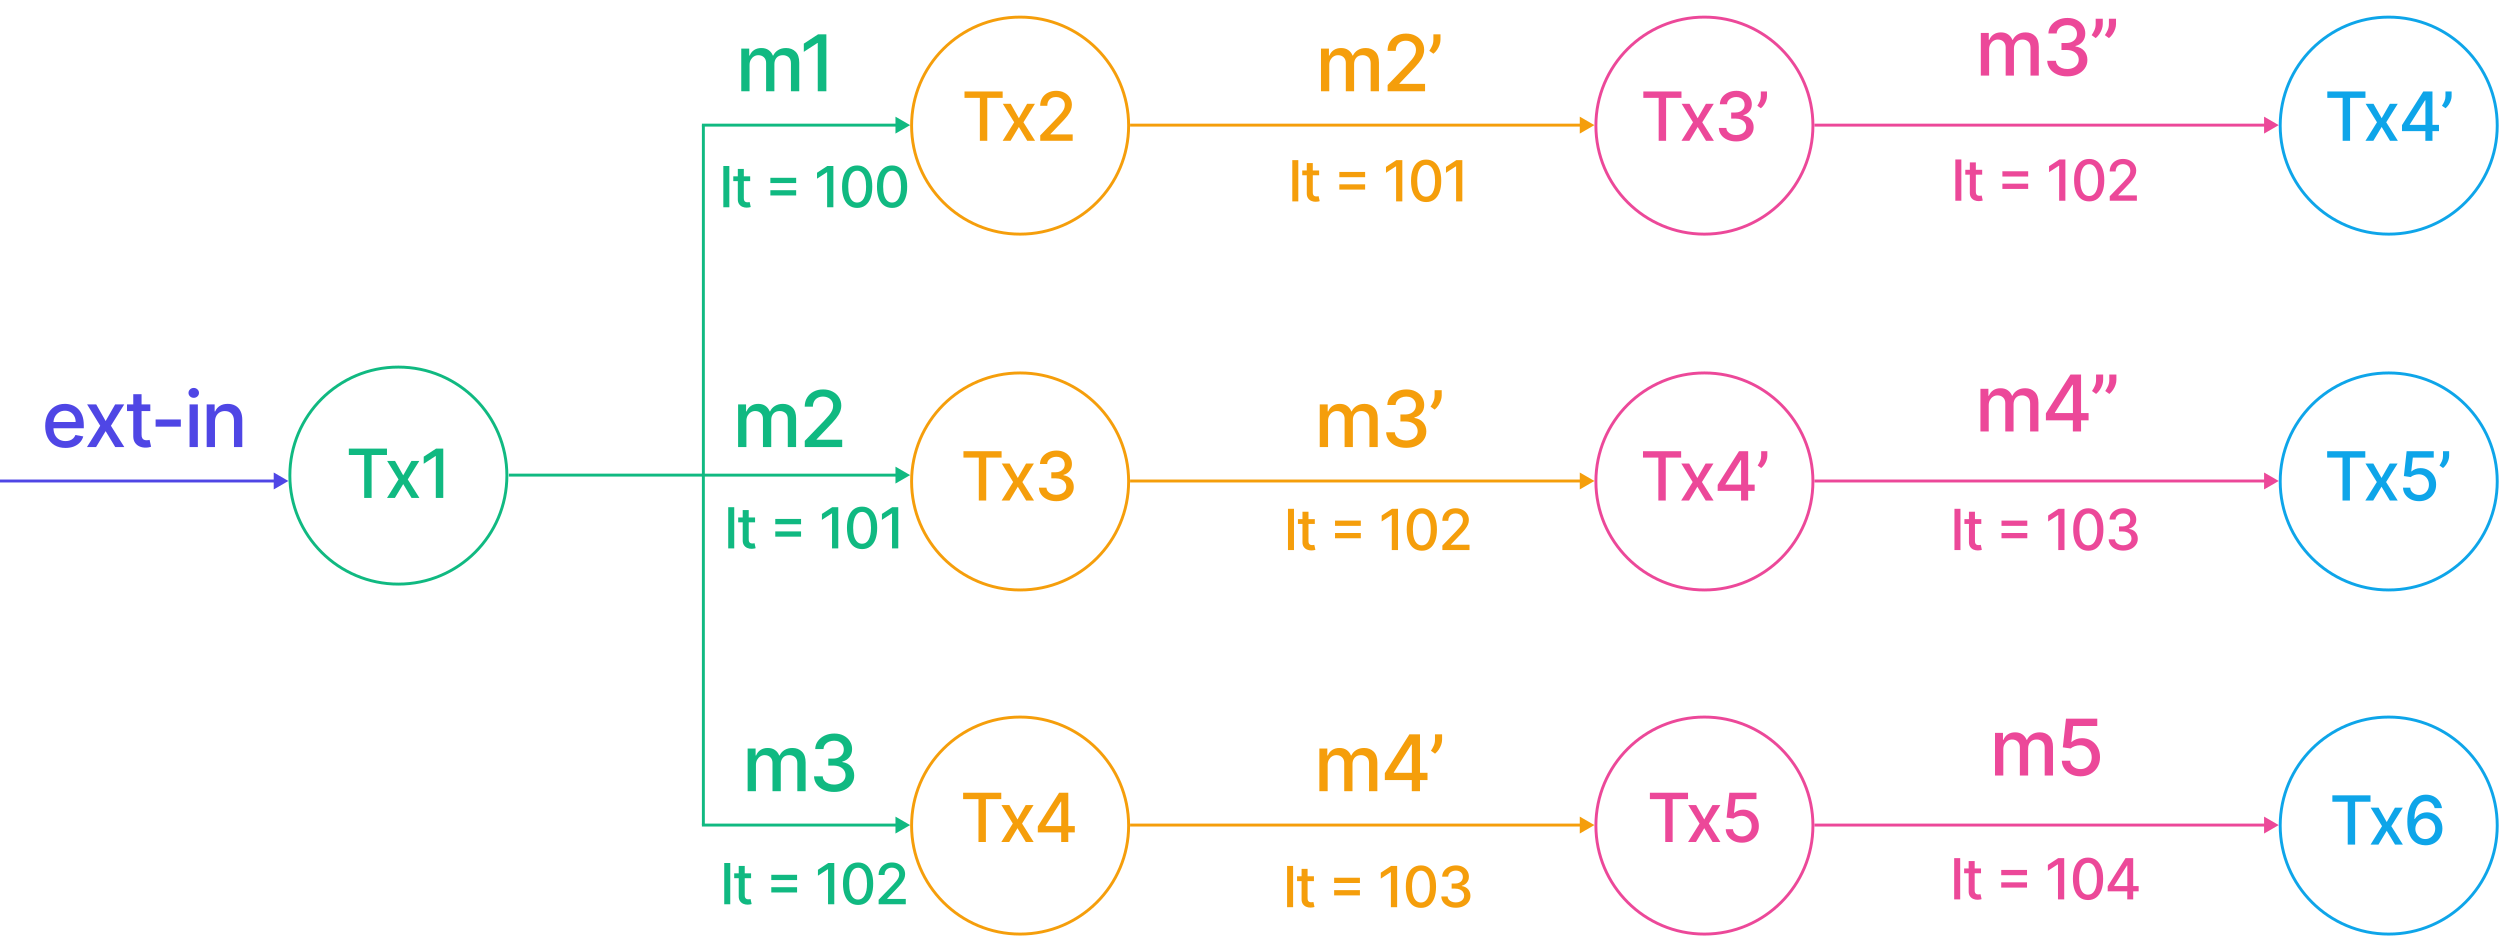 <svg width="959" height="365" viewBox="0 0 959 365" fill="none" xmlns="http://www.w3.org/2000/svg">
<circle cx="391.312" cy="48.188" r="41.625" stroke="#F59E0B" stroke-width="1.125"/>
<circle cx="653.812" cy="48.188" r="41.625" stroke="#EC4899" stroke-width="1.125"/>
<path d="M110.625 184.5L105 181.252V187.748L110.625 184.5ZM0 184.5V185.062H105.562V184.5V183.938H0V184.5Z" fill="#4F46E5"/>
<path d="M611.625 48L606 44.752V51.248L611.625 48ZM433.5 48V48.562L606.563 48.562V48V47.438L433.5 47.438V48Z" fill="#F59E0B"/>
<circle cx="916.312" cy="48.188" r="41.625" stroke="#0EA5E9" stroke-width="1.125"/>
<path d="M874.125 48L868.5 44.752V51.248L874.125 48ZM696 48V48.562L869.063 48.562V48V47.438L696 47.438V48Z" fill="#EC4899"/>
<path d="M25.123 171.83C23.51 171.83 22.122 171.486 20.957 170.797C19.799 170.101 18.905 169.124 18.273 167.867C17.648 166.603 17.335 165.122 17.335 163.425C17.335 161.749 17.648 160.271 18.273 158.993C18.905 157.714 19.785 156.717 20.915 155.999C22.051 155.282 23.379 154.923 24.899 154.923C25.822 154.923 26.717 155.076 27.584 155.381C28.45 155.687 29.228 156.166 29.917 156.82C30.606 157.473 31.149 158.322 31.547 159.366C31.944 160.403 32.143 161.663 32.143 163.148V164.277H19.135V161.891H29.022C29.022 161.053 28.851 160.31 28.51 159.664C28.169 159.011 27.69 158.496 27.072 158.119C26.461 157.743 25.744 157.555 24.92 157.555C24.025 157.555 23.244 157.775 22.576 158.215C21.916 158.648 21.405 159.217 21.042 159.92C20.687 160.616 20.51 161.372 20.51 162.189V164.053C20.51 165.147 20.701 166.077 21.085 166.844C21.476 167.612 22.019 168.197 22.715 168.602C23.411 169 24.224 169.199 25.155 169.199C25.758 169.199 26.309 169.114 26.806 168.943C27.303 168.766 27.733 168.503 28.095 168.155C28.457 167.807 28.734 167.377 28.926 166.866L31.941 167.409C31.699 168.297 31.266 169.075 30.641 169.742C30.023 170.403 29.245 170.918 28.308 171.287C27.378 171.649 26.316 171.83 25.123 171.83ZM36.911 155.136L40.522 161.507L44.166 155.136H47.65L42.547 163.318L47.692 171.5H44.208L40.522 165.385L36.847 171.5H33.353L38.445 163.318L33.416 155.136H36.911ZM57.658 155.136V157.693H48.72V155.136H57.658ZM51.117 151.216H54.303V166.695C54.303 167.313 54.395 167.778 54.58 168.091C54.764 168.396 55.002 168.606 55.294 168.719C55.592 168.826 55.915 168.879 56.263 168.879C56.519 168.879 56.742 168.862 56.934 168.826C57.126 168.79 57.275 168.762 57.382 168.741L57.957 171.372C57.772 171.443 57.509 171.514 57.169 171.585C56.828 171.663 56.401 171.706 55.89 171.713C55.052 171.727 54.271 171.578 53.546 171.266C52.822 170.953 52.236 170.47 51.788 169.817C51.341 169.163 51.117 168.343 51.117 167.356V151.216ZM69.367 160.9V163.659H59.694V160.9H69.367ZM72.712 171.5V155.136H75.898V171.5H72.712ZM74.321 152.612C73.767 152.612 73.291 152.427 72.893 152.058C72.503 151.681 72.307 151.234 72.307 150.715C72.307 150.19 72.503 149.742 72.893 149.373C73.291 148.996 73.767 148.808 74.321 148.808C74.875 148.808 75.347 148.996 75.738 149.373C76.135 149.742 76.334 150.19 76.334 150.715C76.334 151.234 76.135 151.681 75.738 152.058C75.347 152.427 74.875 152.612 74.321 152.612ZM82.468 161.784V171.5H79.283V155.136H82.341V157.8H82.543C82.919 156.933 83.509 156.237 84.311 155.712C85.121 155.186 86.14 154.923 87.369 154.923C88.484 154.923 89.46 155.158 90.299 155.626C91.137 156.088 91.787 156.777 92.248 157.693C92.71 158.609 92.941 159.742 92.941 161.092V171.5H89.755V161.475C89.755 160.289 89.446 159.362 88.828 158.695C88.21 158.02 87.362 157.683 86.282 157.683C85.544 157.683 84.887 157.842 84.311 158.162C83.743 158.482 83.292 158.95 82.958 159.568C82.632 160.179 82.468 160.918 82.468 161.784Z" fill="#4F46E5"/>
<path d="M506.722 35V18.636H509.78V21.3H509.982C510.323 20.398 510.88 19.695 511.655 19.19C512.429 18.679 513.356 18.423 514.435 18.423C515.529 18.423 516.445 18.679 517.184 19.19C517.929 19.702 518.48 20.405 518.835 21.3H519.005C519.396 20.426 520.017 19.73 520.87 19.212C521.722 18.686 522.738 18.423 523.917 18.423C525.401 18.423 526.612 18.889 527.549 19.819C528.494 20.749 528.966 22.152 528.966 24.027V35H525.781V24.325C525.781 23.217 525.479 22.415 524.875 21.918C524.272 21.421 523.551 21.172 522.713 21.172C521.676 21.172 520.87 21.491 520.294 22.131C519.719 22.763 519.432 23.576 519.432 24.57V35H516.257V24.123C516.257 23.235 515.98 22.521 515.426 21.982C514.872 21.442 514.151 21.172 513.263 21.172C512.659 21.172 512.102 21.332 511.591 21.651C511.086 21.964 510.678 22.401 510.365 22.962C510.06 23.523 509.907 24.173 509.907 24.911V35H506.722ZM532.293 35V32.614L539.676 24.965C540.464 24.134 541.114 23.405 541.625 22.78C542.144 22.148 542.531 21.548 542.787 20.98C543.042 20.412 543.17 19.808 543.17 19.169C543.17 18.445 543 17.82 542.659 17.294C542.318 16.761 541.853 16.353 541.263 16.069C540.674 15.778 540.01 15.632 539.271 15.632C538.49 15.632 537.808 15.792 537.226 16.111C536.643 16.431 536.196 16.882 535.883 17.465C535.571 18.047 535.415 18.729 535.415 19.51H532.272C532.272 18.182 532.577 17.021 533.188 16.026C533.799 15.032 534.637 14.261 535.702 13.714C536.767 13.161 537.978 12.883 539.335 12.883C540.706 12.883 541.913 13.157 542.957 13.704C544.008 14.244 544.829 14.982 545.418 15.92C546.008 16.85 546.302 17.901 546.302 19.073C546.302 19.883 546.15 20.675 545.844 21.449C545.546 22.223 545.024 23.086 544.278 24.038C543.532 24.982 542.495 26.129 541.167 27.479L536.831 32.017V32.177H546.654V35H532.293ZM552.572 13.182V15.227C552.572 15.831 552.458 16.467 552.231 17.134C552.011 17.795 551.698 18.43 551.294 19.041C550.889 19.652 550.413 20.178 549.866 20.618L548.289 19.489C548.708 18.878 549.071 18.228 549.376 17.539C549.689 16.85 549.845 16.09 549.845 15.259V13.182H552.572Z" fill="#F59E0B"/>
<path d="M284.345 35V18.636H287.403V21.3H287.605C287.946 20.398 288.504 19.695 289.278 19.19C290.052 18.679 290.979 18.423 292.058 18.423C293.152 18.423 294.068 18.679 294.807 19.19C295.553 19.702 296.103 20.405 296.458 21.3H296.629C297.019 20.426 297.641 19.73 298.493 19.212C299.345 18.686 300.361 18.423 301.54 18.423C303.024 18.423 304.235 18.889 305.173 19.819C306.117 20.749 306.59 22.152 306.59 24.027V35H303.404V24.325C303.404 23.217 303.102 22.415 302.499 21.918C301.895 21.421 301.174 21.172 300.336 21.172C299.299 21.172 298.493 21.491 297.918 22.131C297.342 22.763 297.055 23.576 297.055 24.57V35H293.88V24.123C293.88 23.235 293.603 22.521 293.049 21.982C292.495 21.442 291.774 21.172 290.886 21.172C290.283 21.172 289.725 21.332 289.214 21.651C288.71 21.964 288.301 22.401 287.989 22.962C287.683 23.523 287.531 24.173 287.531 24.911V35H284.345ZM316.993 13.182V35H313.69V16.484H313.562L308.342 19.893V16.74L313.786 13.182H316.993Z" fill="#10B981"/>
<path d="M279.775 63.682V79.5H277.465V63.682H279.775ZM287.767 67.636V69.49H281.287V67.636H287.767ZM283.025 64.794H285.334V76.017C285.334 76.465 285.401 76.802 285.535 77.028C285.669 77.25 285.841 77.402 286.052 77.484C286.269 77.561 286.503 77.6 286.755 77.6C286.941 77.6 287.103 77.587 287.242 77.561C287.381 77.536 287.489 77.515 287.566 77.5L287.983 79.407C287.849 79.459 287.659 79.51 287.412 79.562C287.165 79.618 286.856 79.649 286.485 79.654C285.877 79.665 285.311 79.557 284.786 79.33C284.26 79.103 283.836 78.753 283.511 78.28C283.187 77.806 283.025 77.211 283.025 76.496V64.794ZM295.514 70.224V68.2H305.408V70.224H295.514ZM295.514 74.982V72.958H305.408V74.982H295.514ZM319.68 63.682V79.5H317.286V66.076H317.193L313.408 68.548V66.261L317.355 63.682H319.68ZM328.814 79.763C327.593 79.757 326.551 79.436 325.685 78.797C324.82 78.159 324.159 77.229 323.7 76.009C323.242 74.788 323.013 73.318 323.013 71.599C323.013 69.884 323.242 68.419 323.7 67.204C324.164 65.989 324.828 65.062 325.693 64.423C326.563 63.785 327.604 63.466 328.814 63.466C330.024 63.466 331.061 63.787 331.926 64.431C332.791 65.07 333.453 65.996 333.911 67.212C334.375 68.422 334.606 69.884 334.606 71.599C334.606 73.324 334.377 74.796 333.919 76.017C333.461 77.232 332.799 78.161 331.934 78.805C331.069 79.443 330.029 79.763 328.814 79.763ZM328.814 77.7C329.885 77.7 330.721 77.178 331.324 76.132C331.931 75.087 332.235 73.576 332.235 71.599C332.235 70.286 332.096 69.176 331.818 68.27C331.545 67.358 331.151 66.668 330.636 66.2C330.127 65.726 329.519 65.489 328.814 65.489C327.748 65.489 326.911 66.014 326.303 67.065C325.696 68.115 325.389 69.626 325.384 71.599C325.384 72.917 325.521 74.032 325.794 74.943C326.072 75.849 326.466 76.537 326.975 77.005C327.485 77.469 328.098 77.7 328.814 77.7ZM342.201 79.763C340.981 79.757 339.938 79.436 339.073 78.797C338.208 78.159 337.546 77.229 337.088 76.009C336.63 74.788 336.4 73.318 336.4 71.599C336.4 69.884 336.63 68.419 337.088 67.204C337.551 65.989 338.215 65.062 339.081 64.423C339.951 63.785 340.991 63.466 342.201 63.466C343.411 63.466 344.448 63.787 345.314 64.431C346.179 65.07 346.84 65.996 347.299 67.212C347.762 68.422 347.994 69.884 347.994 71.599C347.994 73.324 347.765 74.796 347.306 76.017C346.848 77.232 346.186 78.161 345.321 78.805C344.456 79.443 343.416 79.763 342.201 79.763ZM342.201 77.7C343.272 77.7 344.109 77.178 344.711 76.132C345.319 75.087 345.622 73.576 345.622 71.599C345.622 70.286 345.483 69.176 345.205 68.27C344.933 67.358 344.539 66.668 344.024 66.2C343.514 65.726 342.906 65.489 342.201 65.489C341.135 65.489 340.298 66.014 339.691 67.065C339.083 68.115 338.777 69.626 338.772 71.599C338.772 72.917 338.908 74.032 339.181 74.943C339.459 75.849 339.853 76.537 340.363 77.005C340.872 77.469 341.485 77.7 342.201 77.7Z" fill="#10B981"/>
<path d="M498.03 61.432V77.25H495.72V61.432H498.03ZM506.022 65.386V67.24H499.542V65.386H506.022ZM501.279 62.544H503.589V73.767C503.589 74.215 503.656 74.552 503.79 74.778C503.924 75 504.096 75.152 504.307 75.234C504.523 75.311 504.758 75.35 505.01 75.35C505.195 75.35 505.358 75.337 505.497 75.311C505.636 75.286 505.744 75.265 505.821 75.25L506.238 77.157C506.104 77.209 505.914 77.26 505.667 77.312C505.419 77.368 505.11 77.399 504.74 77.404C504.132 77.415 503.566 77.307 503.04 77.08C502.515 76.853 502.09 76.503 501.766 76.03C501.442 75.556 501.279 74.961 501.279 74.246V62.544ZM513.769 67.974V65.95H523.663V67.974H513.769ZM513.769 72.732V70.708H523.663V72.732H513.769ZM537.935 61.432V77.25H535.541V63.826H535.448L531.663 66.298V64.011L535.61 61.432H537.935ZM547.068 77.513C545.848 77.507 544.805 77.186 543.94 76.547C543.075 75.909 542.414 74.979 541.955 73.759C541.497 72.538 541.268 71.068 541.268 69.349C541.268 67.634 541.497 66.169 541.955 64.954C542.419 63.739 543.083 62.812 543.948 62.173C544.818 61.535 545.858 61.216 547.068 61.216C548.278 61.216 549.316 61.537 550.181 62.181C551.046 62.819 551.708 63.746 552.166 64.962C552.629 66.172 552.861 67.634 552.861 69.349C552.861 71.074 552.632 72.546 552.174 73.767C551.715 74.982 551.054 75.911 550.189 76.555C549.324 77.193 548.284 77.513 547.068 77.513ZM547.068 75.45C548.139 75.45 548.976 74.928 549.579 73.882C550.186 72.837 550.49 71.326 550.49 69.349C550.49 68.036 550.351 66.926 550.073 66.02C549.8 65.108 549.406 64.418 548.891 63.95C548.381 63.476 547.774 63.239 547.068 63.239C546.002 63.239 545.166 63.764 544.558 64.815C543.951 65.865 543.644 67.376 543.639 69.349C543.639 70.667 543.775 71.782 544.048 72.693C544.326 73.599 544.72 74.287 545.23 74.755C545.74 75.219 546.353 75.45 547.068 75.45ZM560.95 61.432V77.25H558.556V63.826H558.463L554.678 66.298V64.011L558.625 61.432H560.95Z" fill="#F59E0B"/>
<path d="M752.375 61.182V77H750.066V61.182H752.375ZM760.367 65.136V66.99H753.887V65.136H760.367ZM755.625 62.294H757.935V73.517C757.935 73.965 758.001 74.302 758.135 74.528C758.269 74.75 758.442 74.902 758.653 74.984C758.869 75.061 759.103 75.1 759.356 75.1C759.541 75.1 759.703 75.087 759.842 75.061C759.981 75.036 760.089 75.015 760.167 75L760.584 76.907C760.45 76.959 760.259 77.01 760.012 77.062C759.765 77.118 759.456 77.149 759.085 77.154C758.478 77.165 757.911 77.057 757.386 76.83C756.861 76.603 756.436 76.253 756.112 75.78C755.787 75.306 755.625 74.711 755.625 73.996V62.294ZM768.115 67.724V65.7H778.009V67.724H768.115ZM768.115 72.482V70.458H778.009V72.482H768.115ZM792.281 61.182V77H789.886V63.576H789.794L786.009 66.048V63.761L789.956 61.182H792.281ZM801.414 77.263C800.194 77.257 799.151 76.936 798.286 76.297C797.421 75.659 796.759 74.729 796.301 73.509C795.843 72.288 795.614 70.818 795.614 69.099C795.614 67.384 795.843 65.919 796.301 64.704C796.764 63.489 797.429 62.562 798.294 61.923C799.164 61.285 800.204 60.966 801.414 60.966C802.624 60.966 803.662 61.287 804.527 61.931C805.392 62.569 806.053 63.496 806.512 64.712C806.975 65.922 807.207 67.384 807.207 69.099C807.207 70.824 806.978 72.296 806.519 73.517C806.061 74.732 805.399 75.661 804.534 76.305C803.669 76.943 802.629 77.263 801.414 77.263ZM801.414 75.2C802.485 75.2 803.322 74.678 803.924 73.632C804.532 72.587 804.836 71.076 804.836 69.099C804.836 67.786 804.697 66.676 804.419 65.77C804.146 64.858 803.752 64.168 803.237 63.7C802.727 63.226 802.119 62.989 801.414 62.989C800.348 62.989 799.511 63.514 798.904 64.565C798.296 65.615 797.99 67.126 797.985 69.099C797.985 70.417 798.121 71.532 798.394 72.443C798.672 73.349 799.066 74.037 799.576 74.505C800.086 74.969 800.698 75.2 801.414 75.2ZM809.294 77V75.27L814.647 69.724C815.218 69.122 815.69 68.594 816.06 68.141C816.436 67.683 816.717 67.248 816.902 66.836C817.088 66.424 817.18 65.986 817.18 65.522C817.18 64.997 817.057 64.544 816.81 64.163C816.562 63.777 816.225 63.481 815.798 63.275C815.37 63.064 814.889 62.958 814.353 62.958C813.787 62.958 813.293 63.074 812.87 63.306C812.448 63.538 812.124 63.864 811.897 64.287C811.671 64.709 811.557 65.203 811.557 65.77H809.279C809.279 64.807 809.5 63.965 809.943 63.244C810.386 62.523 810.994 61.965 811.766 61.568C812.538 61.166 813.416 60.966 814.4 60.966C815.394 60.966 816.269 61.164 817.026 61.56C817.788 61.952 818.383 62.487 818.81 63.167C819.237 63.841 819.451 64.603 819.451 65.453C819.451 66.04 819.34 66.614 819.119 67.175C818.903 67.737 818.524 68.362 817.984 69.052C817.443 69.737 816.691 70.569 815.728 71.547L812.585 74.837V74.953H819.706V77H809.294Z" fill="#EC4899"/>
<path d="M752.035 195.182V211H749.726V195.182H752.035ZM760.028 199.136V200.99H753.547V199.136H760.028ZM755.285 196.294H757.595V207.517C757.595 207.965 757.662 208.302 757.795 208.528C757.929 208.75 758.102 208.902 758.313 208.984C758.529 209.061 758.764 209.1 759.016 209.1C759.201 209.1 759.363 209.087 759.502 209.061C759.641 209.036 759.75 209.015 759.827 209L760.244 210.907C760.11 210.959 759.92 211.01 759.672 211.062C759.425 211.118 759.116 211.149 758.746 211.154C758.138 211.165 757.572 211.057 757.046 210.83C756.521 210.604 756.096 210.253 755.772 209.78C755.447 209.306 755.285 208.711 755.285 207.995V196.294ZM767.775 201.724V199.7H777.669V201.724H767.775ZM767.775 206.482V204.458H777.669V206.482H767.775ZM791.941 195.182V211H789.546V197.576H789.454L785.669 200.048V197.762L789.616 195.182H791.941ZM801.074 211.263C799.854 211.257 798.811 210.936 797.946 210.297C797.081 209.659 796.419 208.729 795.961 207.509C795.503 206.289 795.274 204.818 795.274 203.099C795.274 201.384 795.503 199.919 795.961 198.704C796.425 197.489 797.089 196.562 797.954 195.923C798.824 195.285 799.864 194.966 801.074 194.966C802.284 194.966 803.322 195.287 804.187 195.931C805.052 196.57 805.714 197.496 806.172 198.712C806.635 199.922 806.867 201.384 806.867 203.099C806.867 204.824 806.638 206.296 806.18 207.517C805.721 208.732 805.06 209.661 804.195 210.305C803.33 210.943 802.289 211.263 801.074 211.263ZM801.074 209.2C802.145 209.2 802.982 208.678 803.584 207.632C804.192 206.587 804.496 205.076 804.496 203.099C804.496 201.786 804.357 200.676 804.079 199.77C803.806 198.858 803.412 198.168 802.897 197.7C802.387 197.226 801.78 196.989 801.074 196.989C800.008 196.989 799.172 197.514 798.564 198.565C797.956 199.615 797.65 201.127 797.645 203.099C797.645 204.417 797.781 205.532 798.054 206.443C798.332 207.349 798.726 208.037 799.236 208.505C799.746 208.969 800.358 209.2 801.074 209.2ZM814.462 211.216C813.401 211.216 812.453 211.033 811.619 210.668C810.79 210.302 810.134 209.795 809.65 209.146C809.171 208.492 808.913 207.735 808.877 206.876H811.303C811.333 207.344 811.49 207.751 811.774 208.096C812.062 208.436 812.438 208.698 812.901 208.884C813.365 209.069 813.88 209.162 814.446 209.162C815.069 209.162 815.62 209.054 816.099 208.837C816.583 208.621 816.961 208.32 817.234 207.934C817.507 207.542 817.644 207.092 817.644 206.582C817.644 206.052 817.507 205.586 817.234 205.184C816.967 204.777 816.573 204.458 816.053 204.226C815.538 203.995 814.915 203.879 814.183 203.879H812.847V201.932H814.183C814.77 201.932 815.285 201.827 815.728 201.616C816.176 201.405 816.526 201.111 816.779 200.735C817.031 200.354 817.157 199.909 817.157 199.399C817.157 198.91 817.046 198.485 816.825 198.125C816.609 197.759 816.3 197.473 815.898 197.267C815.502 197.061 815.033 196.958 814.492 196.958C813.977 196.958 813.496 197.054 813.048 197.244C812.605 197.429 812.245 197.697 811.967 198.047C811.689 198.392 811.539 198.807 811.519 199.291H809.209C809.235 198.436 809.487 197.684 809.966 197.036C810.45 196.387 811.089 195.88 811.882 195.514C812.675 195.148 813.555 194.966 814.523 194.966C815.538 194.966 816.413 195.164 817.149 195.56C817.891 195.952 818.462 196.474 818.864 197.128C819.271 197.782 819.472 198.498 819.466 199.275C819.472 200.161 819.224 200.913 818.725 201.531C818.231 202.149 817.572 202.563 816.748 202.774V202.898C817.798 203.057 818.612 203.475 819.188 204.149C819.77 204.824 820.059 205.66 820.053 206.659C820.059 207.529 819.817 208.31 819.327 209C818.843 209.69 818.182 210.233 817.342 210.629C816.503 211.021 815.543 211.216 814.462 211.216Z" fill="#EC4899"/>
<path d="M751.929 329.182V345H749.62V329.182H751.929ZM759.921 333.136V334.99H753.441V333.136H759.921ZM755.179 330.294H757.488V341.517C757.488 341.965 757.555 342.302 757.689 342.528C757.823 342.75 757.996 342.902 758.207 342.984C758.423 343.061 758.657 343.1 758.91 343.1C759.095 343.1 759.257 343.087 759.396 343.061C759.535 343.036 759.643 343.015 759.721 343L760.138 344.907C760.004 344.959 759.813 345.01 759.566 345.062C759.319 345.118 759.01 345.149 758.639 345.154C758.032 345.165 757.465 345.057 756.94 344.83C756.415 344.604 755.99 344.253 755.666 343.78C755.341 343.306 755.179 342.711 755.179 341.995V330.294ZM767.669 335.724V333.7H777.563V335.724H767.669ZM767.669 340.482V338.458H777.563V340.482H767.669ZM791.835 329.182V345H789.44V331.576H789.348L785.563 334.048V331.762L789.51 329.182H791.835ZM800.968 345.263C799.748 345.257 798.705 344.936 797.84 344.297C796.975 343.659 796.313 342.729 795.855 341.509C795.397 340.289 795.167 338.818 795.167 337.099C795.167 335.384 795.397 333.919 795.855 332.704C796.318 331.489 796.983 330.562 797.848 329.923C798.718 329.285 799.758 328.966 800.968 328.966C802.178 328.966 803.216 329.287 804.081 329.931C804.946 330.57 805.607 331.496 806.066 332.712C806.529 333.922 806.761 335.384 806.761 337.099C806.761 338.824 806.532 340.296 806.073 341.517C805.615 342.732 804.953 343.661 804.088 344.305C803.223 344.943 802.183 345.263 800.968 345.263ZM800.968 343.2C802.039 343.2 802.876 342.678 803.478 341.632C804.086 340.587 804.39 339.076 804.39 337.099C804.39 335.786 804.251 334.676 803.973 333.77C803.7 332.858 803.306 332.168 802.791 331.7C802.281 331.226 801.673 330.989 800.968 330.989C799.902 330.989 799.065 331.514 798.458 332.565C797.85 333.615 797.544 335.127 797.539 337.099C797.539 338.417 797.675 339.532 797.948 340.443C798.226 341.349 798.62 342.037 799.13 342.505C799.64 342.969 800.252 343.2 800.968 343.2ZM808.516 341.911V339.98L815.352 329.182H816.873V332.024H815.908L811.019 339.763V339.887H820.388V341.911H808.516ZM816.016 345V341.324L816.031 340.443V329.182H818.294V345H816.016Z" fill="#EC4899"/>
<path d="M496.375 195.182V211H494.066V195.182H496.375ZM504.367 199.136V200.99H497.887V199.136H504.367ZM499.625 196.294H501.935V207.517C501.935 207.965 502.001 208.302 502.135 208.528C502.269 208.75 502.442 208.902 502.653 208.984C502.869 209.061 503.103 209.1 503.356 209.1C503.541 209.1 503.703 209.087 503.842 209.061C503.981 209.036 504.089 209.015 504.167 209L504.584 210.907C504.45 210.959 504.259 211.01 504.012 211.062C503.765 211.118 503.456 211.149 503.085 211.154C502.478 211.165 501.911 211.057 501.386 210.83C500.861 210.604 500.436 210.253 500.112 209.78C499.787 209.306 499.625 208.711 499.625 207.995V196.294ZM512.115 201.724V199.7H522.009V201.724H512.115ZM512.115 206.482V204.458H522.009V206.482H512.115ZM536.281 195.182V211H533.886V197.576H533.794L530.009 200.048V197.762L533.956 195.182H536.281ZM545.414 211.263C544.194 211.257 543.151 210.936 542.286 210.297C541.421 209.659 540.759 208.729 540.301 207.509C539.843 206.289 539.614 204.818 539.614 203.099C539.614 201.384 539.843 199.919 540.301 198.704C540.764 197.489 541.429 196.562 542.294 195.923C543.164 195.285 544.204 194.966 545.414 194.966C546.624 194.966 547.662 195.287 548.527 195.931C549.392 196.57 550.053 197.496 550.512 198.712C550.975 199.922 551.207 201.384 551.207 203.099C551.207 204.824 550.978 206.296 550.519 207.517C550.061 208.732 549.399 209.661 548.534 210.305C547.669 210.943 546.629 211.263 545.414 211.263ZM545.414 209.2C546.485 209.2 547.322 208.678 547.924 207.632C548.532 206.587 548.836 205.076 548.836 203.099C548.836 201.786 548.697 200.676 548.419 199.77C548.146 198.858 547.752 198.168 547.237 197.7C546.727 197.226 546.119 196.989 545.414 196.989C544.348 196.989 543.511 197.514 542.904 198.565C542.296 199.615 541.99 201.127 541.985 203.099C541.985 204.417 542.121 205.532 542.394 206.443C542.672 207.349 543.066 208.037 543.576 208.505C544.086 208.969 544.698 209.2 545.414 209.2ZM553.294 211V209.27L558.647 203.724C559.218 203.122 559.69 202.594 560.06 202.141C560.436 201.683 560.717 201.248 560.902 200.836C561.088 200.424 561.18 199.986 561.18 199.523C561.18 198.997 561.057 198.544 560.81 198.163C560.562 197.777 560.225 197.481 559.798 197.275C559.37 197.064 558.889 196.958 558.353 196.958C557.787 196.958 557.293 197.074 556.87 197.306C556.448 197.538 556.124 197.865 555.897 198.287C555.671 198.709 555.557 199.203 555.557 199.77H553.279C553.279 198.807 553.5 197.965 553.943 197.244C554.386 196.523 554.994 195.964 555.766 195.568C556.538 195.166 557.416 194.966 558.4 194.966C559.394 194.966 560.269 195.164 561.026 195.56C561.788 195.952 562.383 196.487 562.81 197.167C563.237 197.841 563.451 198.603 563.451 199.453C563.451 200.04 563.34 200.614 563.119 201.175C562.903 201.737 562.524 202.362 561.984 203.052C561.443 203.737 560.691 204.569 559.728 205.547L556.585 208.837V208.953H563.706V211H553.294Z" fill="#F59E0B"/>
<path d="M496.035 332.182V348H493.726V332.182H496.035ZM504.028 336.136V337.99H497.547V336.136H504.028ZM499.285 333.294H501.595V344.517C501.595 344.965 501.662 345.302 501.795 345.528C501.929 345.75 502.102 345.902 502.313 345.984C502.529 346.061 502.764 346.1 503.016 346.1C503.201 346.1 503.363 346.087 503.502 346.061C503.641 346.036 503.75 346.015 503.827 346L504.244 347.907C504.11 347.959 503.92 348.01 503.672 348.062C503.425 348.118 503.116 348.149 502.746 348.154C502.138 348.165 501.572 348.057 501.046 347.83C500.521 347.604 500.096 347.253 499.772 346.78C499.447 346.306 499.285 345.711 499.285 344.995V333.294ZM511.775 338.724V336.7H521.669V338.724H511.775ZM511.775 343.482V341.458H521.669V343.482H511.775ZM535.941 332.182V348H533.546V334.576H533.454L529.669 337.048V334.762L533.616 332.182H535.941ZM545.074 348.263C543.854 348.257 542.811 347.936 541.946 347.297C541.081 346.659 540.419 345.729 539.961 344.509C539.503 343.289 539.274 341.818 539.274 340.099C539.274 338.384 539.503 336.919 539.961 335.704C540.425 334.489 541.089 333.562 541.954 332.923C542.824 332.285 543.864 331.966 545.074 331.966C546.284 331.966 547.322 332.287 548.187 332.931C549.052 333.57 549.714 334.496 550.172 335.712C550.635 336.922 550.867 338.384 550.867 340.099C550.867 341.824 550.638 343.296 550.18 344.517C549.721 345.732 549.06 346.661 548.195 347.305C547.33 347.943 546.289 348.263 545.074 348.263ZM545.074 346.2C546.145 346.2 546.982 345.678 547.584 344.632C548.192 343.587 548.496 342.076 548.496 340.099C548.496 338.786 548.357 337.676 548.079 336.77C547.806 335.858 547.412 335.168 546.897 334.7C546.387 334.226 545.78 333.989 545.074 333.989C544.008 333.989 543.172 334.514 542.564 335.565C541.956 336.615 541.65 338.127 541.645 340.099C541.645 341.417 541.781 342.532 542.054 343.443C542.332 344.349 542.726 345.037 543.236 345.505C543.746 345.969 544.358 346.2 545.074 346.2ZM558.462 348.216C557.401 348.216 556.453 348.033 555.619 347.668C554.79 347.302 554.134 346.795 553.65 346.146C553.171 345.492 552.913 344.735 552.877 343.876H555.303C555.333 344.344 555.49 344.751 555.774 345.096C556.062 345.436 556.438 345.698 556.901 345.884C557.365 346.069 557.88 346.162 558.446 346.162C559.069 346.162 559.62 346.054 560.099 345.837C560.583 345.621 560.961 345.32 561.234 344.934C561.507 344.542 561.644 344.092 561.644 343.582C561.644 343.052 561.507 342.586 561.234 342.184C560.967 341.777 560.573 341.458 560.053 341.226C559.538 340.995 558.915 340.879 558.183 340.879H556.847V338.932H558.183C558.77 338.932 559.285 338.827 559.728 338.616C560.176 338.405 560.526 338.111 560.779 337.735C561.031 337.354 561.157 336.909 561.157 336.399C561.157 335.91 561.046 335.485 560.825 335.125C560.609 334.759 560.3 334.473 559.898 334.267C559.502 334.061 559.033 333.958 558.492 333.958C557.977 333.958 557.496 334.054 557.048 334.244C556.605 334.429 556.245 334.697 555.967 335.047C555.689 335.392 555.539 335.807 555.519 336.291H553.209C553.235 335.436 553.487 334.684 553.966 334.036C554.45 333.387 555.089 332.88 555.882 332.514C556.675 332.148 557.555 331.966 558.523 331.966C559.538 331.966 560.413 332.164 561.149 332.56C561.891 332.952 562.462 333.474 562.864 334.128C563.271 334.782 563.472 335.498 563.466 336.275C563.472 337.161 563.224 337.913 562.725 338.531C562.231 339.149 561.572 339.563 560.748 339.774V339.898C561.798 340.057 562.612 340.475 563.188 341.149C563.77 341.824 564.059 342.66 564.053 343.659C564.059 344.529 563.817 345.31 563.327 346C562.843 346.69 562.182 347.233 561.342 347.629C560.503 348.021 559.543 348.216 558.462 348.216Z" fill="#F59E0B"/>
<path d="M281.655 194.557V210.375H279.345V194.557H281.655ZM289.647 198.511V200.365H283.167V198.511H289.647ZM284.904 195.669H287.214V206.892C287.214 207.34 287.281 207.677 287.415 207.903C287.549 208.125 287.721 208.277 287.932 208.359C288.148 208.436 288.383 208.475 288.635 208.475C288.82 208.475 288.983 208.462 289.122 208.436C289.261 208.411 289.369 208.39 289.446 208.375L289.863 210.282C289.729 210.334 289.539 210.385 289.292 210.437C289.044 210.493 288.735 210.524 288.365 210.529C287.757 210.54 287.191 210.432 286.665 210.205C286.14 209.979 285.715 209.628 285.391 209.155C285.067 208.681 284.904 208.086 284.904 207.37V195.669ZM297.394 201.099V199.075H307.288V201.099H297.394ZM297.394 205.857V203.833H307.288V205.857H297.394ZM321.56 194.557V210.375H319.166V196.951H319.073L315.288 199.423V197.137L319.235 194.557H321.56ZM330.693 210.638C329.473 210.632 328.43 210.311 327.565 209.672C326.7 209.034 326.039 208.104 325.58 206.884C325.122 205.664 324.893 204.193 324.893 202.474C324.893 200.759 325.122 199.294 325.58 198.079C326.044 196.864 326.708 195.937 327.573 195.298C328.443 194.66 329.483 194.341 330.693 194.341C331.903 194.341 332.941 194.662 333.806 195.306C334.671 195.945 335.333 196.871 335.791 198.087C336.254 199.297 336.486 200.759 336.486 202.474C336.486 204.199 336.257 205.671 335.799 206.892C335.34 208.107 334.679 209.036 333.814 209.68C332.949 210.318 331.909 210.638 330.693 210.638ZM330.693 208.575C331.764 208.575 332.601 208.053 333.204 207.007C333.811 205.962 334.115 204.451 334.115 202.474C334.115 201.161 333.976 200.051 333.698 199.145C333.425 198.233 333.031 197.543 332.516 197.075C332.006 196.601 331.399 196.364 330.693 196.364C329.627 196.364 328.791 196.889 328.183 197.94C327.576 198.99 327.269 200.502 327.264 202.474C327.264 203.792 327.4 204.907 327.673 205.818C327.951 206.724 328.345 207.412 328.855 207.88C329.365 208.344 329.978 208.575 330.693 208.575ZM344.575 194.557V210.375H342.181V196.951H342.088L338.303 199.423V197.137L342.25 194.557H344.575Z" fill="#10B981"/>
<path d="M280.125 331.057V346.875H277.816V331.057H280.125ZM288.117 335.011V336.865H281.637V335.011H288.117ZM283.375 332.169H285.685V343.392C285.685 343.84 285.751 344.177 285.885 344.403C286.019 344.625 286.192 344.777 286.403 344.859C286.619 344.936 286.853 344.975 287.106 344.975C287.291 344.975 287.453 344.962 287.592 344.936C287.731 344.911 287.839 344.89 287.917 344.875L288.334 346.782C288.2 346.834 288.009 346.885 287.762 346.937C287.515 346.993 287.206 347.024 286.835 347.029C286.228 347.04 285.661 346.932 285.136 346.705C284.611 346.479 284.186 346.128 283.862 345.655C283.537 345.181 283.375 344.586 283.375 343.87V332.169ZM295.865 337.599V335.575H305.759V337.599H295.865ZM295.865 342.357V340.333H305.759V342.357H295.865ZM320.031 331.057V346.875H317.636V333.451H317.544L313.759 335.923V333.637L317.706 331.057H320.031ZM329.164 347.138C327.944 347.132 326.901 346.811 326.036 346.172C325.171 345.534 324.509 344.604 324.051 343.384C323.593 342.164 323.364 340.693 323.364 338.974C323.364 337.259 323.593 335.794 324.051 334.579C324.514 333.364 325.179 332.437 326.044 331.798C326.914 331.16 327.954 330.841 329.164 330.841C330.374 330.841 331.412 331.162 332.277 331.806C333.142 332.445 333.803 333.371 334.262 334.587C334.725 335.797 334.957 337.259 334.957 338.974C334.957 340.699 334.728 342.171 334.269 343.392C333.811 344.607 333.149 345.536 332.284 346.18C331.419 346.818 330.379 347.138 329.164 347.138ZM329.164 345.075C330.235 345.075 331.072 344.553 331.674 343.507C332.282 342.462 332.586 340.951 332.586 338.974C332.586 337.661 332.447 336.551 332.169 335.645C331.896 334.733 331.502 334.043 330.987 333.575C330.477 333.101 329.869 332.864 329.164 332.864C328.098 332.864 327.261 333.389 326.654 334.44C326.046 335.49 325.74 337.002 325.735 338.974C325.735 340.292 325.871 341.407 326.144 342.318C326.422 343.224 326.816 343.912 327.326 344.38C327.836 344.844 328.448 345.075 329.164 345.075ZM337.044 346.875V345.145L342.397 339.599C342.968 338.997 343.44 338.469 343.81 338.016C344.186 337.558 344.467 337.123 344.652 336.711C344.838 336.299 344.93 335.861 344.93 335.398C344.93 334.872 344.807 334.419 344.56 334.038C344.312 333.652 343.975 333.356 343.548 333.15C343.12 332.939 342.639 332.833 342.103 332.833C341.537 332.833 341.043 332.949 340.62 333.181C340.198 333.413 339.874 333.74 339.647 334.162C339.421 334.584 339.307 335.078 339.307 335.645H337.029C337.029 334.682 337.25 333.84 337.693 333.119C338.136 332.398 338.744 331.839 339.516 331.443C340.288 331.041 341.166 330.841 342.15 330.841C343.144 330.841 344.019 331.039 344.776 331.435C345.538 331.827 346.133 332.362 346.56 333.042C346.987 333.716 347.201 334.478 347.201 335.328C347.201 335.915 347.09 336.489 346.869 337.05C346.653 337.612 346.274 338.237 345.734 338.927C345.193 339.612 344.441 340.444 343.478 341.422L340.335 344.712V344.828H347.456V346.875H337.044Z" fill="#10B981"/>
<path d="M286.792 303.5V287.136H289.849V289.8H290.051C290.392 288.898 290.95 288.195 291.724 287.69C292.498 287.179 293.425 286.923 294.505 286.923C295.598 286.923 296.515 287.179 297.253 287.69C297.999 288.202 298.549 288.905 298.904 289.8H299.075C299.466 288.926 300.087 288.23 300.939 287.712C301.792 287.186 302.807 286.923 303.986 286.923C305.471 286.923 306.681 287.388 307.619 288.319C308.564 289.249 309.036 290.652 309.036 292.527V303.5H305.85V292.825C305.85 291.717 305.549 290.915 304.945 290.418C304.341 289.92 303.62 289.672 302.782 289.672C301.745 289.672 300.939 289.991 300.364 290.631C299.789 291.263 299.501 292.076 299.501 293.07V303.5H296.326V292.623C296.326 291.735 296.049 291.021 295.495 290.482C294.941 289.942 294.221 289.672 293.333 289.672C292.729 289.672 292.172 289.832 291.66 290.151C291.156 290.464 290.747 290.901 290.435 291.462C290.13 292.023 289.977 292.673 289.977 293.411V303.5H286.792ZM319.958 303.798C318.495 303.798 317.189 303.546 316.038 303.042C314.895 302.538 313.989 301.838 313.321 300.943C312.661 300.041 312.306 298.997 312.256 297.811H315.601C315.644 298.457 315.86 299.018 316.251 299.494C316.649 299.963 317.167 300.325 317.806 300.581C318.446 300.837 319.156 300.964 319.937 300.964C320.797 300.964 321.556 300.815 322.217 300.517C322.885 300.219 323.407 299.803 323.783 299.271C324.159 298.731 324.348 298.109 324.348 297.406C324.348 296.675 324.159 296.032 323.783 295.478C323.414 294.917 322.87 294.477 322.153 294.157C321.443 293.837 320.583 293.678 319.575 293.678H317.732V290.993H319.575C320.385 290.993 321.095 290.847 321.706 290.556C322.324 290.265 322.806 289.86 323.154 289.342C323.503 288.816 323.677 288.202 323.677 287.499C323.677 286.824 323.524 286.238 323.218 285.741C322.92 285.237 322.494 284.842 321.94 284.558C321.393 284.274 320.747 284.132 320.001 284.132C319.291 284.132 318.627 284.263 318.009 284.526C317.398 284.782 316.901 285.151 316.517 285.634C316.134 286.11 315.928 286.682 315.9 287.349H312.714C312.75 286.17 313.098 285.134 313.758 284.239C314.426 283.344 315.306 282.644 316.4 282.14C317.494 281.636 318.708 281.384 320.044 281.384C321.443 281.384 322.65 281.657 323.666 282.204C324.689 282.744 325.477 283.464 326.031 284.366C326.592 285.268 326.869 286.256 326.862 287.328C326.869 288.55 326.528 289.587 325.839 290.439C325.157 291.291 324.248 291.863 323.112 292.154V292.325C324.561 292.545 325.683 293.12 326.478 294.05C327.281 294.981 327.679 296.135 327.672 297.513C327.679 298.713 327.345 299.789 326.67 300.741C326.003 301.692 325.09 302.442 323.932 302.989C322.775 303.528 321.45 303.798 319.958 303.798Z" fill="#10B981"/>
<path d="M283.135 171.5V155.136H286.193V157.8H286.395C286.736 156.898 287.294 156.195 288.068 155.69C288.842 155.179 289.769 154.923 290.848 154.923C291.942 154.923 292.858 155.179 293.597 155.69C294.343 156.202 294.893 156.905 295.248 157.8H295.419C295.809 156.926 296.431 156.23 297.283 155.712C298.135 155.186 299.151 154.923 300.33 154.923C301.814 154.923 303.025 155.388 303.963 156.319C304.907 157.249 305.38 158.652 305.38 160.527V171.5H302.194V160.825C302.194 159.717 301.892 158.915 301.289 158.418C300.685 157.92 299.964 157.672 299.126 157.672C298.089 157.672 297.283 157.991 296.708 158.631C296.132 159.263 295.845 160.076 295.845 161.07V171.5H292.67V160.623C292.67 159.735 292.393 159.021 291.839 158.482C291.285 157.942 290.564 157.672 289.676 157.672C289.073 157.672 288.515 157.832 288.004 158.151C287.5 158.464 287.091 158.901 286.779 159.462C286.473 160.023 286.321 160.673 286.321 161.411V171.5H283.135ZM308.706 171.5V169.114L316.089 161.464C316.878 160.634 317.527 159.906 318.039 159.281C318.557 158.648 318.944 158.048 319.2 157.48C319.456 156.912 319.583 156.308 319.583 155.669C319.583 154.945 319.413 154.32 319.072 153.794C318.731 153.261 318.266 152.853 317.677 152.569C317.087 152.278 316.423 152.132 315.684 152.132C314.903 152.132 314.221 152.292 313.639 152.612C313.056 152.931 312.609 153.382 312.297 153.964C311.984 154.547 311.828 155.229 311.828 156.01H308.685C308.685 154.682 308.99 153.521 309.601 152.526C310.212 151.532 311.05 150.761 312.115 150.214C313.181 149.661 314.392 149.384 315.748 149.384C317.119 149.384 318.326 149.657 319.37 150.204C320.422 150.744 321.242 151.482 321.831 152.42C322.421 153.35 322.716 154.401 322.716 155.573C322.716 156.383 322.563 157.175 322.257 157.949C321.959 158.723 321.437 159.586 320.691 160.538C319.946 161.482 318.909 162.629 317.581 163.979L313.245 168.517V168.677H323.067V171.5H308.706Z" fill="#10B981"/>
<path d="M759.84 29V12.636H762.897V15.3H763.1C763.441 14.398 763.998 13.695 764.772 13.19C765.547 12.679 766.473 12.423 767.553 12.423C768.647 12.423 769.563 12.679 770.302 13.19C771.047 13.702 771.598 14.405 771.953 15.3H772.123C772.514 14.426 773.135 13.73 773.988 13.212C774.84 12.686 775.856 12.423 777.035 12.423C778.519 12.423 779.73 12.889 780.667 13.819C781.612 14.749 782.084 16.152 782.084 18.027V29H778.899V18.325C778.899 17.217 778.597 16.415 777.993 15.918C777.39 15.421 776.669 15.172 775.831 15.172C774.794 15.172 773.988 15.492 773.412 16.131C772.837 16.763 772.549 17.576 772.549 18.57V29H769.375V18.123C769.375 17.235 769.098 16.521 768.544 15.982C767.99 15.442 767.269 15.172 766.381 15.172C765.777 15.172 765.22 15.332 764.709 15.651C764.204 15.964 763.796 16.401 763.483 16.962C763.178 17.523 763.025 18.173 763.025 18.911V29H759.84ZM793.007 29.298C791.544 29.298 790.237 29.046 789.086 28.542C787.943 28.038 787.037 27.338 786.37 26.443C785.709 25.541 785.354 24.497 785.304 23.311H788.65C788.692 23.957 788.909 24.518 789.3 24.994C789.697 25.463 790.216 25.825 790.855 26.081C791.494 26.337 792.204 26.465 792.986 26.465C793.845 26.465 794.605 26.315 795.265 26.017C795.933 25.719 796.455 25.303 796.831 24.771C797.208 24.231 797.396 23.609 797.396 22.906C797.396 22.175 797.208 21.532 796.831 20.978C796.462 20.417 795.919 19.977 795.202 19.657C794.491 19.337 793.632 19.178 792.623 19.178H790.78V16.493H792.623C793.433 16.493 794.143 16.347 794.754 16.056C795.372 15.765 795.855 15.36 796.203 14.842C796.551 14.316 796.725 13.702 796.725 12.999C796.725 12.324 796.572 11.738 796.267 11.241C795.969 10.736 795.542 10.342 794.988 10.058C794.442 9.774 793.795 9.632 793.05 9.632C792.339 9.632 791.675 9.763 791.057 10.026C790.447 10.282 789.949 10.651 789.566 11.134C789.182 11.61 788.976 12.182 788.948 12.849H785.763C785.798 11.671 786.146 10.633 786.807 9.739C787.474 8.844 788.355 8.144 789.449 7.64C790.542 7.136 791.757 6.884 793.092 6.884C794.491 6.884 795.699 7.157 796.714 7.704C797.737 8.244 798.525 8.964 799.079 9.866C799.64 10.768 799.917 11.756 799.91 12.828C799.917 14.05 799.577 15.087 798.888 15.939C798.206 16.791 797.297 17.363 796.16 17.654V17.825C797.609 18.045 798.731 18.62 799.527 19.55C800.329 20.481 800.727 21.635 800.72 23.013C800.727 24.213 800.393 25.289 799.719 26.241C799.051 27.192 798.138 27.942 796.981 28.489C795.823 29.028 794.498 29.298 793.007 29.298ZM806.628 7.182V9.227C806.628 9.831 806.514 10.467 806.287 11.134C806.066 11.795 805.754 12.43 805.349 13.041C804.944 13.652 804.468 14.178 803.922 14.618L802.345 13.489C802.764 12.878 803.126 12.228 803.431 11.539C803.744 10.85 803.9 10.09 803.9 9.259V7.182H806.628ZM811.704 7.182V9.227C811.704 9.831 811.59 10.467 811.363 11.134C811.143 11.795 810.83 12.43 810.426 13.041C810.021 13.652 809.545 14.178 808.998 14.618L807.421 13.489C807.84 12.878 808.203 12.228 808.508 11.539C808.821 10.85 808.977 10.09 808.977 9.259V7.182H811.704Z" fill="#EC4899"/>
<path d="M630.378 37.547V35.091H645.013V37.547H639.113V54H636.269V37.547H630.378ZM648.104 39.818L651.233 45.34L654.391 39.818H657.41L652.988 46.909L657.447 54H654.428L651.233 48.7L648.048 54H645.02L649.433 46.909L645.075 39.818H648.104ZM666.011 54.258C664.743 54.258 663.61 54.04 662.613 53.603C661.622 53.166 660.837 52.56 660.259 51.784C659.686 51.002 659.379 50.097 659.336 49.07H662.235C662.272 49.63 662.459 50.116 662.798 50.528C663.143 50.935 663.592 51.249 664.146 51.47C664.7 51.692 665.315 51.803 665.993 51.803C666.737 51.803 667.396 51.673 667.968 51.415C668.547 51.156 668.999 50.796 669.326 50.334C669.652 49.867 669.815 49.328 669.815 48.719C669.815 48.085 669.652 47.528 669.326 47.048C669.006 46.561 668.535 46.18 667.913 45.903C667.297 45.626 666.553 45.487 665.679 45.487H664.081V43.16H665.679C666.38 43.16 666.996 43.034 667.525 42.782C668.061 42.53 668.479 42.179 668.781 41.729C669.083 41.274 669.233 40.742 669.233 40.132C669.233 39.547 669.101 39.039 668.836 38.609C668.578 38.172 668.208 37.83 667.728 37.584C667.254 37.338 666.694 37.215 666.048 37.215C665.432 37.215 664.857 37.328 664.321 37.556C663.792 37.778 663.361 38.098 663.029 38.516C662.696 38.929 662.518 39.424 662.493 40.003H659.733C659.763 38.981 660.065 38.082 660.637 37.307C661.216 36.531 661.979 35.925 662.927 35.488C663.875 35.051 664.928 34.832 666.085 34.832C667.297 34.832 668.344 35.069 669.224 35.543C670.11 36.011 670.794 36.636 671.274 37.418C671.76 38.199 672 39.055 671.994 39.984C672 41.043 671.705 41.942 671.108 42.68C670.517 43.419 669.729 43.914 668.744 44.167V44.315C670 44.505 670.972 45.004 671.662 45.81C672.357 46.617 672.702 47.617 672.696 48.811C672.702 49.851 672.413 50.784 671.828 51.609C671.249 52.434 670.458 53.083 669.455 53.557C668.452 54.025 667.304 54.258 666.011 54.258ZM677.816 35.091V36.864C677.816 37.387 677.717 37.938 677.52 38.516C677.329 39.089 677.058 39.64 676.708 40.169C676.357 40.698 675.944 41.154 675.47 41.535L674.104 40.557C674.467 40.028 674.781 39.464 675.046 38.867C675.316 38.27 675.452 37.611 675.452 36.891V35.091H677.816Z" fill="#EC4899"/>
<path d="M369.984 37.547V35.091H384.619V37.547H378.719V54H375.875V37.547H369.984ZM387.71 39.818L390.84 45.34L393.997 39.818H397.016L392.594 46.909L397.053 54H394.034L390.84 48.7L387.654 54H384.626L389.039 46.909L384.681 39.818H387.71ZM399.034 54V51.932L405.432 45.303C406.116 44.582 406.679 43.952 407.122 43.41C407.571 42.862 407.907 42.342 408.128 41.849C408.35 41.357 408.461 40.834 408.461 40.28C408.461 39.652 408.313 39.11 408.018 38.655C407.722 38.193 407.319 37.839 406.808 37.593C406.297 37.341 405.722 37.215 405.082 37.215C404.405 37.215 403.814 37.353 403.309 37.63C402.804 37.907 402.416 38.298 402.146 38.803C401.875 39.307 401.739 39.898 401.739 40.575H399.016C399.016 39.424 399.28 38.418 399.81 37.556C400.339 36.694 401.065 36.026 401.989 35.553C402.912 35.072 403.961 34.832 405.137 34.832C406.325 34.832 407.371 35.069 408.276 35.543C409.187 36.011 409.898 36.651 410.409 37.464C410.92 38.27 411.175 39.181 411.175 40.197C411.175 40.898 411.043 41.585 410.778 42.256C410.52 42.927 410.067 43.675 409.421 44.499C408.775 45.318 407.876 46.312 406.725 47.481L402.967 51.415V51.553H411.48V54H399.034Z" fill="#F59E0B"/>
<path d="M369.578 175.547V173.091H384.212V175.547H378.313V192H375.469V175.547H369.578ZM387.303 177.818L390.433 183.339L393.591 177.818H396.61L392.188 184.909L396.647 192H393.628L390.433 186.7L387.248 192H384.22L388.633 184.909L384.275 177.818H387.303ZM405.211 192.259C403.943 192.259 402.81 192.04 401.813 191.603C400.822 191.166 400.037 190.56 399.459 189.784C398.886 189.002 398.579 188.098 398.535 187.07H401.435C401.472 187.63 401.659 188.116 401.998 188.528C402.342 188.935 402.792 189.249 403.346 189.47C403.9 189.692 404.515 189.803 405.192 189.803C405.937 189.803 406.596 189.673 407.168 189.415C407.747 189.156 408.199 188.796 408.525 188.335C408.852 187.867 409.015 187.328 409.015 186.719C409.015 186.085 408.852 185.528 408.525 185.048C408.205 184.561 407.735 184.18 407.113 183.903C406.497 183.626 405.753 183.487 404.878 183.487H403.281V181.161H404.878C405.58 181.161 406.196 181.034 406.725 180.782C407.261 180.53 407.679 180.179 407.981 179.729C408.282 179.274 408.433 178.741 408.433 178.132C408.433 177.547 408.301 177.04 408.036 176.609C407.778 176.172 407.408 175.83 406.928 175.584C406.454 175.338 405.894 175.214 405.248 175.214C404.632 175.214 404.057 175.328 403.521 175.556C402.992 175.778 402.561 176.098 402.229 176.516C401.896 176.929 401.718 177.424 401.693 178.003H398.932C398.963 176.981 399.265 176.082 399.837 175.307C400.416 174.531 401.179 173.925 402.127 173.488C403.075 173.051 404.128 172.832 405.285 172.832C406.497 172.832 407.544 173.069 408.424 173.543C409.31 174.011 409.994 174.636 410.474 175.418C410.96 176.199 411.2 177.055 411.194 177.984C411.2 179.043 410.905 179.942 410.307 180.68C409.717 181.419 408.929 181.915 407.944 182.167V182.315C409.199 182.505 410.172 183.004 410.861 183.81C411.557 184.617 411.902 185.617 411.896 186.811C411.902 187.851 411.612 188.784 411.028 189.609C410.449 190.433 409.658 191.083 408.655 191.557C407.651 192.025 406.503 192.259 405.211 192.259Z" fill="#F59E0B"/>
<path d="M892.751 37.547V35.091H907.386V37.547H901.486V54H898.642V37.547H892.751ZM910.477 39.818L913.607 45.34L916.764 39.818H919.783L915.361 46.909L919.82 54H916.801L913.607 48.7L910.421 54H907.393L911.806 46.909L907.448 39.818H910.477ZM921.404 50.307V47.999L929.575 35.091H931.394V38.489H930.24L924.395 47.74V47.888H935.595V50.307H921.404ZM930.369 54V49.605L930.388 48.553V35.091H933.093V54H930.369ZM940.442 35.091V36.864C940.442 37.387 940.344 37.938 940.147 38.516C939.956 39.089 939.685 39.64 939.335 40.169C938.984 40.698 938.571 41.154 938.097 41.535L936.731 40.557C937.094 40.028 937.408 39.464 937.673 38.867C937.943 38.27 938.079 37.611 938.079 36.891V35.091H940.442Z" fill="#0EA5E9"/>
<circle cx="391.312" cy="184.688" r="41.625" stroke="#F59E0B" stroke-width="1.125"/>
<circle cx="653.812" cy="184.688" r="41.625" stroke="#EC4899" stroke-width="1.125"/>
<path d="M611.625 184.5L606 181.252V187.748L611.625 184.5ZM433.5 184.5V185.062L606.563 185.062V184.5V183.937L433.5 183.938V184.5Z" fill="#F59E0B"/>
<path d="M349.125 48L343.5 44.752V51.248L349.125 48ZM269.25 48V48.562L344.063 48.562V48V47.438L269.25 47.438V48Z" fill="#10B981"/>
<path d="M349.125 316.5L343.5 313.252V319.748L349.125 316.5ZM269.25 316.5V317.062H344.063V316.5V315.938H269.25V316.5Z" fill="#10B981"/>
<path d="M349.125 182.25L343.5 179.002V185.498L349.125 182.25ZM269.25 182.25V182.812L344.062 182.812V182.25V181.687L269.25 181.688V182.25Z" fill="#10B981"/>
<circle cx="916.312" cy="184.688" r="41.625" stroke="#0EA5E9" stroke-width="1.125"/>
<path d="M874.125 184.5L868.5 181.252V187.748L874.125 184.5ZM696 184.5V185.062L869.063 185.062V184.5V183.937L696 183.938V184.5Z" fill="#EC4899"/>
<path d="M506.253 171.5V155.136H509.311V157.8H509.513C509.854 156.898 510.412 156.195 511.186 155.69C511.96 155.179 512.887 154.923 513.966 154.923C515.06 154.923 515.976 155.179 516.715 155.69C517.461 156.202 518.011 156.905 518.366 157.8H518.537C518.927 156.926 519.549 156.23 520.401 155.712C521.253 155.186 522.269 154.923 523.448 154.923C524.932 154.923 526.143 155.388 527.081 156.319C528.025 157.249 528.498 158.652 528.498 160.527V171.5H525.312V160.825C525.312 159.717 525.01 158.915 524.407 158.418C523.803 157.92 523.082 157.672 522.244 157.672C521.207 157.672 520.401 157.991 519.826 158.631C519.25 159.263 518.963 160.076 518.963 161.07V171.5H515.788V160.623C515.788 159.735 515.511 159.021 514.957 158.482C514.403 157.942 513.682 157.672 512.794 157.672C512.191 157.672 511.633 157.832 511.122 158.151C510.618 158.464 510.209 158.901 509.897 159.462C509.591 160.023 509.439 160.673 509.439 161.411V171.5H506.253ZM539.42 171.798C537.957 171.798 536.65 171.546 535.5 171.042C534.356 170.538 533.451 169.838 532.783 168.943C532.123 168.041 531.767 166.997 531.718 165.811H535.063C535.106 166.457 535.322 167.018 535.713 167.494C536.111 167.963 536.629 168.325 537.268 168.581C537.907 168.837 538.618 168.964 539.399 168.964C540.258 168.964 541.018 168.815 541.679 168.517C542.346 168.219 542.868 167.803 543.245 167.271C543.621 166.731 543.809 166.109 543.809 165.406C543.809 164.675 543.621 164.032 543.245 163.478C542.875 162.917 542.332 162.477 541.615 162.157C540.905 161.837 540.045 161.678 539.037 161.678H537.194V158.993H539.037C539.846 158.993 540.557 158.847 541.167 158.556C541.785 158.265 542.268 157.86 542.616 157.342C542.964 156.816 543.138 156.202 543.138 155.499C543.138 154.824 542.986 154.238 542.68 153.741C542.382 153.237 541.956 152.842 541.402 152.558C540.855 152.274 540.209 152.132 539.463 152.132C538.753 152.132 538.089 152.263 537.471 152.526C536.86 152.782 536.363 153.151 535.979 153.634C535.596 154.11 535.39 154.682 535.361 155.349H532.176C532.211 154.17 532.559 153.134 533.22 152.239C533.888 151.344 534.768 150.644 535.862 150.14C536.956 149.636 538.17 149.384 539.505 149.384C540.905 149.384 542.112 149.657 543.128 150.204C544.15 150.744 544.939 151.464 545.493 152.366C546.054 153.268 546.331 154.256 546.324 155.328C546.331 156.55 545.99 157.587 545.301 158.439C544.619 159.291 543.71 159.863 542.574 160.154V160.325C544.022 160.545 545.145 161.12 545.94 162.05C546.743 162.981 547.14 164.135 547.133 165.513C547.14 166.713 546.807 167.789 546.132 168.741C545.464 169.692 544.552 170.442 543.394 170.989C542.236 171.528 540.912 171.798 539.42 171.798ZM553.041 149.682V151.727C553.041 152.331 552.927 152.967 552.7 153.634C552.48 154.295 552.167 154.93 551.762 155.541C551.358 156.152 550.882 156.678 550.335 157.118L548.758 155.989C549.177 155.378 549.539 154.728 549.845 154.039C550.157 153.35 550.314 152.59 550.314 151.759V149.682H553.041Z" fill="#F59E0B"/>
<path d="M759.693 165.5V149.136H762.751V151.8H762.953C763.294 150.898 763.852 150.195 764.626 149.69C765.4 149.179 766.327 148.923 767.407 148.923C768.5 148.923 769.416 149.179 770.155 149.69C770.901 150.202 771.451 150.905 771.806 151.8H771.977C772.367 150.926 772.989 150.23 773.841 149.712C774.693 149.186 775.709 148.923 776.888 148.923C778.372 148.923 779.583 149.388 780.521 150.319C781.466 151.249 781.938 152.652 781.938 154.527V165.5H778.752V154.825C778.752 153.717 778.451 152.915 777.847 152.418C777.243 151.92 776.522 151.672 775.684 151.672C774.647 151.672 773.841 151.991 773.266 152.631C772.691 153.263 772.403 154.076 772.403 155.07V165.5H769.228V154.623C769.228 153.735 768.951 153.021 768.397 152.482C767.843 151.942 767.122 151.672 766.235 151.672C765.631 151.672 765.073 151.832 764.562 152.151C764.058 152.464 763.649 152.901 763.337 153.462C763.032 154.023 762.879 154.673 762.879 155.411V165.5H759.693ZM784.806 161.239V158.575L794.235 143.682H796.333V147.602H795.002L788.258 158.277V158.447H801.181V161.239H784.806ZM795.151 165.5V160.429L795.172 159.214V143.682H798.294V165.5H795.151ZM806.774 143.682V145.727C806.774 146.331 806.66 146.967 806.433 147.634C806.213 148.295 805.9 148.93 805.496 149.541C805.091 150.152 804.615 150.678 804.068 151.118L802.491 149.989C802.91 149.378 803.273 148.728 803.578 148.039C803.89 147.35 804.047 146.59 804.047 145.759V143.682H806.774ZM811.851 143.682V145.727C811.851 146.331 811.737 146.967 811.51 147.634C811.289 148.295 810.977 148.93 810.572 149.541C810.167 150.152 809.691 150.678 809.145 151.118L807.568 149.989C807.987 149.378 808.349 148.728 808.655 148.039C808.967 147.35 809.123 146.59 809.123 145.759V143.682H811.851Z" fill="#EC4899"/>
<path d="M630.251 175.547V173.091H644.886V175.547H638.986V192H636.142V175.547H630.251ZM647.977 177.818L651.107 183.339L654.264 177.818H657.283L652.861 184.909L657.32 192H654.301L651.107 186.7L647.921 192H644.893L649.306 184.909L644.948 177.818H647.977ZM658.904 188.307V185.999L667.075 173.091H668.894V176.489H667.74L661.895 185.74V185.888H673.095V188.307H658.904ZM667.869 192V187.605L667.888 186.553V173.091H670.593V192H667.869ZM677.942 173.091V174.864C677.942 175.387 677.844 175.938 677.647 176.516C677.456 177.089 677.185 177.64 676.835 178.169C676.484 178.698 676.071 179.154 675.597 179.536L674.231 178.557C674.594 178.027 674.908 177.464 675.173 176.867C675.443 176.27 675.579 175.612 675.579 174.891V173.091H677.942Z" fill="#EC4899"/>
<path d="M892.696 175.547V173.091H907.33V175.547H901.43V192H898.586V175.547H892.696ZM910.421 177.818L913.551 183.339L916.709 177.818H919.728L915.305 184.909L919.765 192H916.745L913.551 186.7L910.365 192H907.337L911.75 184.909L907.392 177.818H910.421ZM927.987 192.259C926.83 192.259 925.789 192.037 924.866 191.594C923.949 191.144 923.216 190.529 922.669 189.747C922.121 188.965 921.828 188.073 921.791 187.07H924.561C924.629 187.882 924.989 188.55 925.642 189.073C926.294 189.596 927.076 189.858 927.987 189.858C928.713 189.858 929.356 189.692 929.916 189.359C930.483 189.021 930.926 188.556 931.246 187.965C931.572 187.374 931.735 186.7 931.735 185.943C931.735 185.174 931.569 184.487 931.237 183.884C930.904 183.281 930.446 182.807 929.861 182.462C929.282 182.118 928.618 181.942 927.867 181.936C927.294 181.936 926.719 182.035 926.14 182.232C925.562 182.429 925.094 182.687 924.737 183.007L922.124 182.619L923.186 173.091H933.582V175.538H925.559L924.958 180.828H925.069C925.438 180.471 925.928 180.173 926.537 179.933C927.153 179.692 927.811 179.572 928.513 179.572C929.664 179.572 930.689 179.846 931.588 180.394C932.492 180.942 933.203 181.69 933.72 182.638C934.244 183.58 934.502 184.663 934.496 185.888C934.502 187.113 934.225 188.205 933.665 189.165C933.111 190.126 932.342 190.883 931.357 191.437C930.378 191.985 929.255 192.259 927.987 192.259ZM939.498 173.091V174.864C939.498 175.387 939.4 175.938 939.203 176.516C939.012 177.089 938.741 177.64 938.39 178.169C938.039 178.698 937.627 179.154 937.153 179.536L935.787 178.557C936.15 178.027 936.464 177.464 936.728 176.867C936.999 176.27 937.135 175.612 937.135 174.891V173.091H939.498Z" fill="#0EA5E9"/>
<circle cx="391.312" cy="316.688" r="41.625" stroke="#F59E0B" stroke-width="1.125"/>
<circle cx="152.812" cy="182.438" r="41.625" stroke="#10B981" stroke-width="1.125"/>
<circle cx="653.812" cy="316.688" r="41.625" stroke="#EC4899" stroke-width="1.125"/>
<path d="M611.625 316.5L606 313.252V319.748L611.625 316.5ZM433.5 316.5V317.062L606.563 317.062V316.5V315.937L433.5 315.938V316.5Z" fill="#F59E0B"/>
<circle cx="916.312" cy="316.688" r="41.625" stroke="#0EA5E9" stroke-width="1.125"/>
<path d="M874.125 316.5L868.5 313.252V319.748L874.125 316.5ZM696 316.5V317.062L869.063 317.062V316.5V315.937L696 315.938V316.5Z" fill="#EC4899"/>
<path d="M506.107 303.5V287.136H509.164V289.8H509.367C509.708 288.898 510.265 288.195 511.039 287.69C511.813 287.179 512.74 286.923 513.82 286.923C514.914 286.923 515.83 287.179 516.568 287.69C517.314 288.202 517.865 288.905 518.22 289.8H518.39C518.781 288.926 519.402 288.23 520.254 287.712C521.107 287.186 522.122 286.923 523.301 286.923C524.786 286.923 525.997 287.388 526.934 288.319C527.879 289.249 528.351 290.652 528.351 292.527V303.5H525.166V292.825C525.166 291.717 524.864 290.915 524.26 290.418C523.656 289.92 522.936 289.672 522.098 289.672C521.061 289.672 520.254 289.991 519.679 290.631C519.104 291.263 518.816 292.076 518.816 293.07V303.5H515.642V292.623C515.642 291.735 515.365 291.021 514.811 290.482C514.257 289.942 513.536 289.672 512.648 289.672C512.044 289.672 511.487 289.832 510.975 290.151C510.471 290.464 510.063 290.901 509.75 291.462C509.445 292.023 509.292 292.673 509.292 293.411V303.5H506.107ZM531.22 299.239V296.575L540.648 281.682H542.747V285.602H541.415L534.671 296.277V296.447H547.594V299.239H531.22ZM541.564 303.5V298.429L541.585 297.214V281.682H544.707V303.5H541.564ZM553.187 281.682V283.727C553.187 284.331 553.074 284.967 552.846 285.634C552.626 286.295 552.314 286.93 551.909 287.541C551.504 288.152 551.028 288.678 550.481 289.118L548.905 287.989C549.324 287.378 549.686 286.728 549.991 286.039C550.304 285.35 550.46 284.59 550.46 283.759V281.682H553.187Z" fill="#F59E0B"/>
<path d="M765.283 297.5V281.136H768.34V283.8H768.543C768.884 282.898 769.441 282.195 770.215 281.69C770.989 281.179 771.916 280.923 772.996 280.923C774.09 280.923 775.006 281.179 775.744 281.69C776.49 282.202 777.041 282.905 777.396 283.8H777.566C777.957 282.926 778.578 282.23 779.43 281.712C780.283 281.186 781.298 280.923 782.477 280.923C783.962 280.923 785.173 281.388 786.11 282.319C787.055 283.249 787.527 284.652 787.527 286.527V297.5H784.342V286.825C784.342 285.717 784.04 284.915 783.436 284.418C782.832 283.92 782.112 283.672 781.274 283.672C780.237 283.672 779.43 283.991 778.855 284.631C778.28 285.263 777.992 286.076 777.992 287.07V297.5H774.818V286.623C774.818 285.735 774.541 285.021 773.987 284.482C773.433 283.942 772.712 283.672 771.824 283.672C771.22 283.672 770.663 283.832 770.151 284.151C769.647 284.464 769.239 284.901 768.926 285.462C768.621 286.023 768.468 286.673 768.468 287.411V297.5H765.283ZM798.056 297.798C796.72 297.798 795.52 297.543 794.455 297.031C793.396 296.513 792.551 295.803 791.919 294.901C791.287 293.999 790.95 292.969 790.907 291.811H794.103C794.181 292.749 794.597 293.519 795.35 294.123C796.102 294.727 797.004 295.028 798.056 295.028C798.894 295.028 799.636 294.837 800.282 294.453C800.935 294.062 801.447 293.526 801.816 292.844C802.193 292.163 802.381 291.385 802.381 290.511C802.381 289.624 802.189 288.832 801.806 288.136C801.422 287.44 800.893 286.893 800.218 286.495C799.551 286.097 798.783 285.895 797.917 285.888C797.257 285.888 796.592 286.001 795.925 286.229C795.257 286.456 794.717 286.754 794.306 287.124L791.291 286.676L792.516 275.682H804.511V278.505H795.254L794.561 284.609H794.689C795.115 284.197 795.68 283.853 796.383 283.576C797.093 283.299 797.853 283.161 798.663 283.161C799.991 283.161 801.173 283.477 802.21 284.109C803.254 284.741 804.075 285.604 804.671 286.697C805.275 287.784 805.573 289.034 805.566 290.447C805.573 291.861 805.254 293.121 804.607 294.229C803.968 295.337 803.08 296.211 801.944 296.85C800.815 297.482 799.519 297.798 798.056 297.798Z" fill="#EC4899"/>
<path d="M632.896 306.547V304.091H647.53V306.547H641.63V323H638.786V306.547H632.896ZM650.621 308.818L653.751 314.339L656.908 308.818H659.928L655.505 315.909L659.964 323H656.945L653.751 317.7L650.565 323H647.537L651.95 315.909L647.592 308.818H650.621ZM668.187 323.259C667.029 323.259 665.989 323.037 665.066 322.594C664.149 322.144 663.416 321.529 662.868 320.747C662.321 319.965 662.028 319.073 661.991 318.07H664.761C664.829 318.882 665.189 319.55 665.841 320.073C666.494 320.596 667.276 320.858 668.187 320.858C668.913 320.858 669.556 320.692 670.116 320.359C670.683 320.021 671.126 319.556 671.446 318.965C671.772 318.374 671.935 317.7 671.935 316.943C671.935 316.174 671.769 315.487 671.437 314.884C671.104 314.281 670.646 313.807 670.061 313.462C669.482 313.118 668.818 312.942 668.067 312.936C667.494 312.936 666.919 313.035 666.34 313.232C665.761 313.429 665.294 313.687 664.937 314.007L662.324 313.619L663.385 304.091H673.782V306.538H665.758L665.158 311.828H665.269C665.638 311.471 666.128 311.173 666.737 310.933C667.353 310.692 668.011 310.572 668.713 310.572C669.864 310.572 670.889 310.846 671.787 311.394C672.692 311.942 673.403 312.69 673.92 313.638C674.443 314.58 674.702 315.663 674.696 316.888C674.702 318.113 674.425 319.205 673.865 320.165C673.311 321.126 672.541 321.883 671.557 322.437C670.578 322.985 669.455 323.259 668.187 323.259Z" fill="#EC4899"/>
<path d="M369.451 306.547V304.091H384.085V306.547H378.186V323H375.342V306.547H369.451ZM387.176 308.818L390.306 314.339L393.464 308.818H396.483L392.061 315.909L396.52 323H393.501L390.306 317.7L387.121 323H384.093L388.506 315.909L384.148 308.818H387.176ZM398.104 319.307V316.999L406.275 304.091H408.094V307.489H406.94L401.095 316.74V316.888H412.295V319.307H398.104ZM407.069 323V318.605L407.087 317.553V304.091H409.793V323H407.069Z" fill="#F59E0B"/>
<path d="M133.813 174.547V172.091H148.447V174.547H142.547V191H139.703V174.547H133.813ZM151.538 176.818L154.668 182.339L157.825 176.818H160.845L156.422 183.909L160.881 191H157.862L154.668 185.7L151.482 191H148.454L152.867 183.909L148.509 176.818H151.538ZM170.036 172.091V191H167.174V174.953H167.063L162.539 177.908V175.175L167.257 172.091H170.036Z" fill="#10B981"/>
<path d="M894.692 307.547V305.091H909.327V307.547H903.427V324H900.583V307.547H894.692ZM912.418 309.818L915.548 315.339L918.705 309.818H921.724L917.302 316.909L921.761 324H918.742L915.548 318.7L912.362 324H909.334L913.747 316.909L909.389 309.818H912.418ZM930.344 324.259C929.5 324.246 928.669 324.092 927.851 323.797C927.038 323.501 926.3 323.009 925.635 322.32C924.97 321.63 924.438 320.704 924.037 319.54C923.644 318.377 923.447 316.924 923.447 315.183C923.447 313.533 923.61 312.068 923.936 310.788C924.268 309.507 924.745 308.427 925.367 307.547C925.989 306.661 926.74 305.987 927.62 305.525C928.5 305.063 929.488 304.832 930.584 304.832C931.71 304.832 932.71 305.054 933.584 305.497C934.458 305.94 935.166 306.553 935.708 307.335C936.256 308.116 936.604 309.006 936.751 310.003H933.935C933.744 309.215 933.366 308.572 932.8 308.073C932.233 307.575 931.495 307.325 930.584 307.325C929.199 307.325 928.118 307.929 927.343 309.135C926.573 310.341 926.186 312.019 926.18 314.167H926.318C926.644 313.631 927.044 313.176 927.518 312.8C927.998 312.419 928.534 312.126 929.125 311.923C929.722 311.714 930.35 311.609 931.008 311.609C932.104 311.609 933.095 311.877 933.981 312.413C934.874 312.942 935.585 313.674 936.114 314.61C936.644 315.546 936.908 316.617 936.908 317.823C936.908 319.03 936.634 320.122 936.086 321.101C935.545 322.08 934.782 322.855 933.797 323.428C932.812 323.994 931.661 324.271 930.344 324.259ZM930.334 321.858C931.061 321.858 931.71 321.679 932.283 321.322C932.855 320.965 933.307 320.485 933.64 319.882C933.972 319.279 934.138 318.605 934.138 317.86C934.138 317.134 933.975 316.472 933.649 315.875C933.329 315.278 932.886 314.804 932.319 314.453C931.759 314.102 931.119 313.927 930.399 313.927C929.851 313.927 929.343 314.031 928.876 314.241C928.414 314.45 928.008 314.739 927.657 315.109C927.306 315.478 927.029 315.903 926.826 316.383C926.629 316.857 926.53 317.358 926.53 317.888C926.53 318.596 926.693 319.251 927.02 319.854C927.352 320.458 927.805 320.944 928.377 321.313C928.956 321.676 929.608 321.858 930.334 321.858Z" fill="#0EA5E9"/>
<line x1="269.812" y1="48" x2="269.812" y2="316.5" stroke="#10B981" stroke-width="1.125"/>
<path d="M195.188 182.25H269.438" stroke="#10B981" stroke-width="1.125"/>
</svg>
